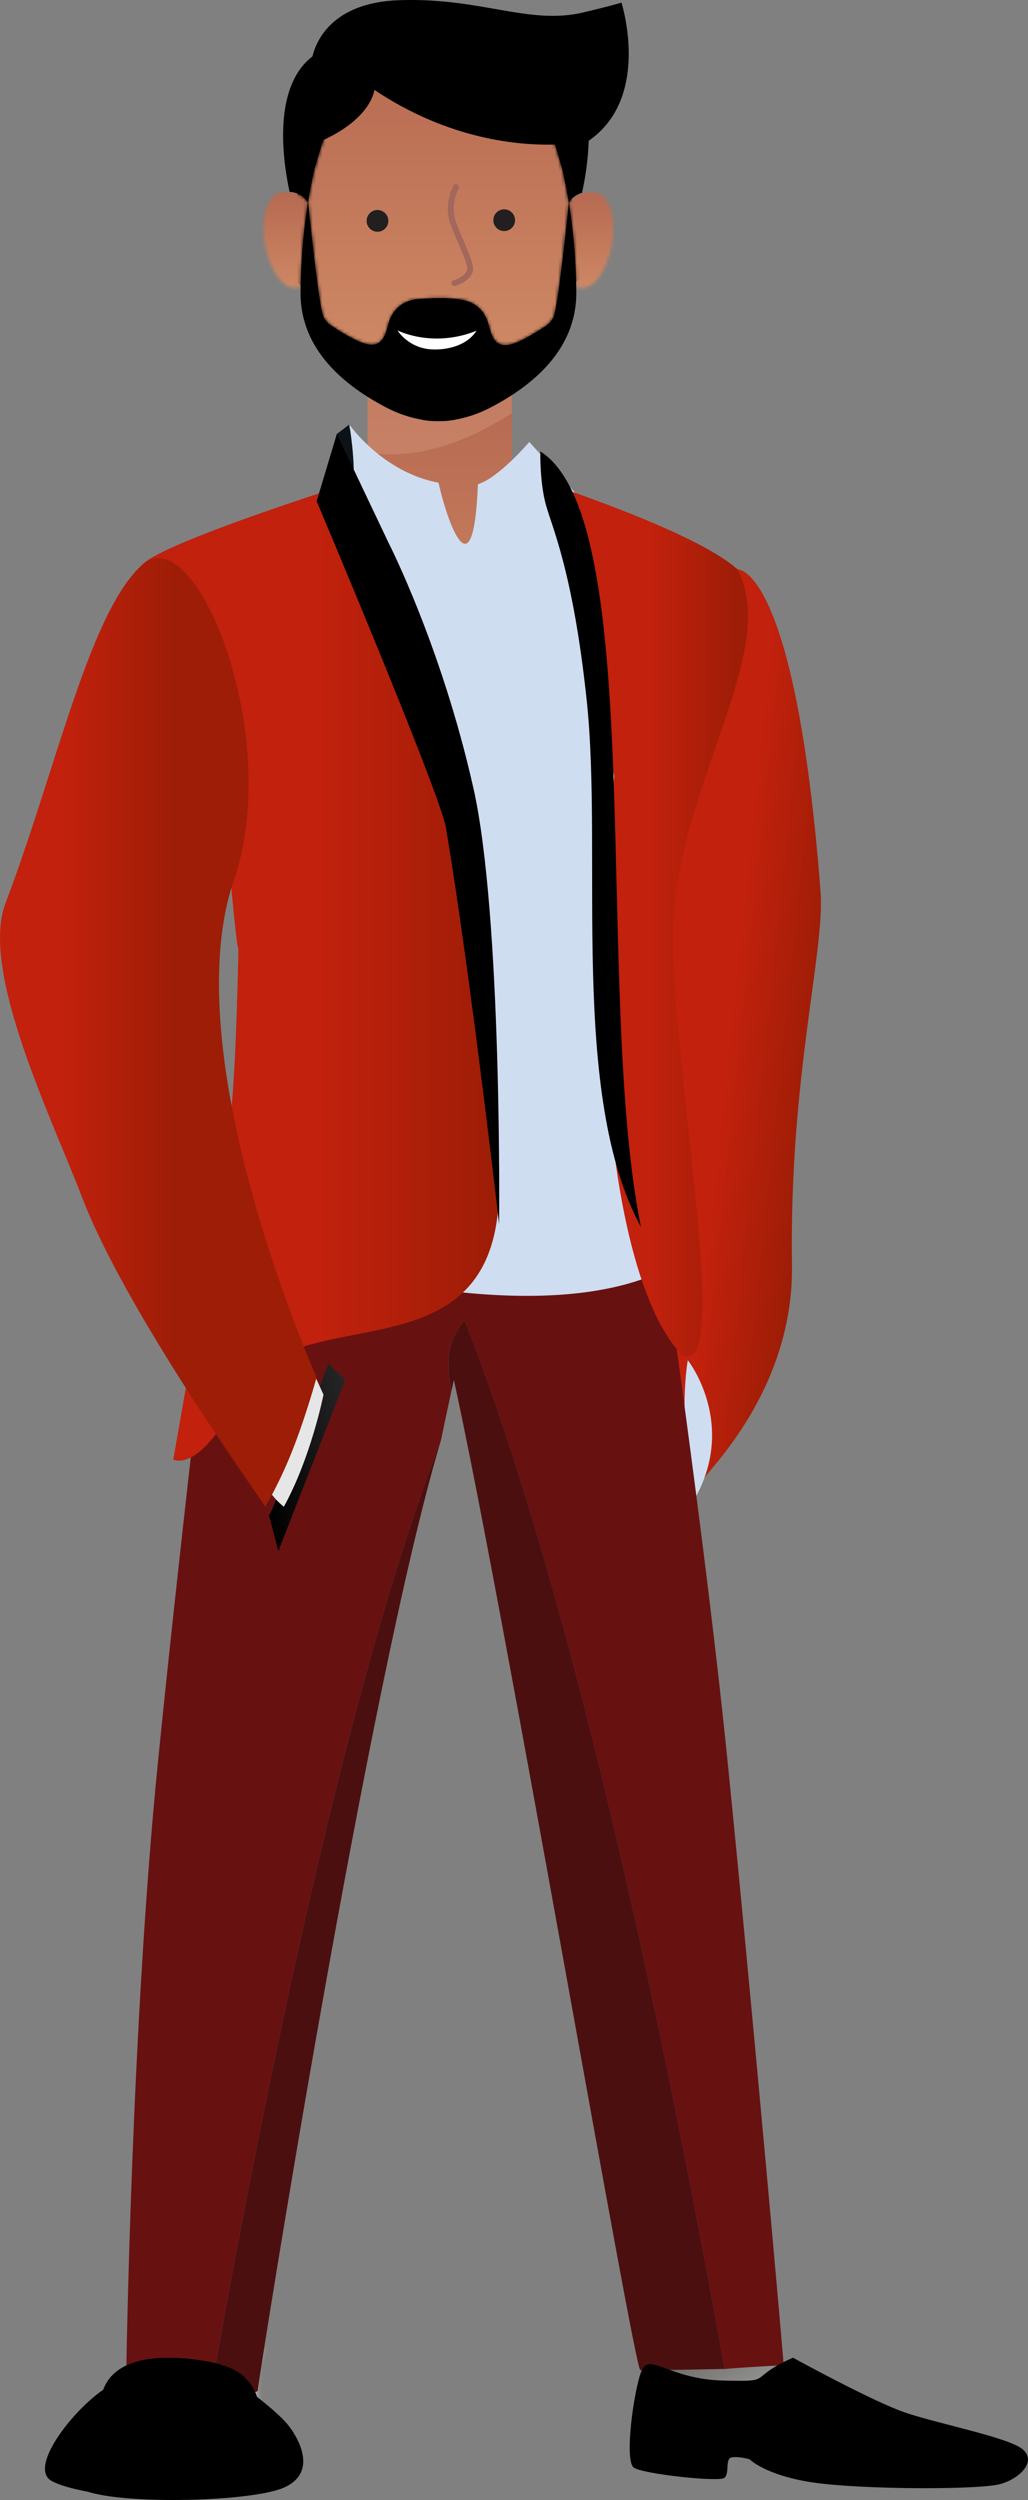 <svg width="327" height="795" viewBox="0 0 327 795" fill="none" xmlns="http://www.w3.org/2000/svg">
<rect x="0" y="0" width="327" height="795" fill="#808080" stroke="none"/>
<g clip-path="url(#clip0_2646_3050)">
<path d="M183.329 72.418L177.846 38.54L150.507 28.747L122.54 22.123L106.454 26.795L95.595 46.071L94.435 64.215V89.592L99.992 95.16L99.545 101.336L108.413 114.137L136.071 124.377C136.071 124.377 146.057 125.732 146.472 124.974C146.888 124.217 162.814 114.734 162.814 114.734L175.6 106.904L180.955 98.168L183.329 89.581L185.958 86.872L188.034 79.341L183.318 72.418H183.329Z" fill="black"/>
<path d="M174.258 165.05C174.258 165.05 162.814 161.775 162.814 155.887V125.646C160.663 127.054 158.481 128.302 156.352 129.433C152.2 131.62 148.367 132.793 145.078 133.401C145.078 133.401 142.959 133.988 139.446 133.956C135.943 133.988 133.825 133.412 133.825 133.412C130.525 132.804 126.692 131.63 122.54 129.444C120.688 128.473 118.803 127.385 116.919 126.201V155.898C116.919 161.786 105.485 165.061 105.485 165.061C104.431 165.253 103.644 165.733 103.058 166.415C100.822 168.997 101.546 174.618 103.058 180.122C104.836 186.619 107.689 192.912 107.987 193.734C109.02 196.55 125.351 227.782 141.235 225.553C157.108 223.324 171.661 189.115 174.173 180.197C175.025 177.189 175.44 174.853 175.6 173.061C176.675 169.904 176.451 167.13 174.258 165.071V165.05Z" fill="url(#paint0_linear_2646_3050)"/>
<g style="mix-blend-mode:multiply" opacity="0.25">
<path d="M145.067 131.044C145.067 131.044 142.949 131.684 139.435 131.652C135.922 131.684 133.804 131.054 133.804 131.054C130.503 130.382 126.671 129.081 122.519 126.66C120.667 125.572 118.782 124.377 116.898 123.065V143.897C132.494 146.372 148.261 140.719 162.793 131.396V122.457C160.642 124.003 158.46 125.401 156.32 126.66C152.168 129.081 148.335 130.382 145.046 131.044H145.067Z" fill="#ECB699"/>
</g>
<mask id="mask0_2646_3050" style="mask-type:luminance" maskUnits="userSpaceOnUse" x="180" y="61" width="16" height="31">
<path d="M185.149 61.314C182.701 61.996 181.498 63.639 180.944 64.386C180.987 64.588 181.008 64.802 181.04 65.015C182.573 74.541 183.169 83.821 183.297 91.266C185.863 92.259 189.695 91.491 192.921 83.81C196.945 74.199 195.337 62.039 189.216 61.143C188.609 61.058 188.045 61.015 187.523 61.015C186.629 61.015 185.841 61.132 185.16 61.324" fill="white"/>
</mask>
<g mask="url(#mask0_2646_3050)">
<path d="M196.945 61.005H180.944V92.259H196.945V61.005Z" fill="url(#paint1_linear_2646_3050)"/>
</g>
<mask id="mask1_2646_3050" style="mask-type:luminance" maskUnits="userSpaceOnUse" x="83" y="60" width="15" height="32">
<path d="M89.719 61.1C83.597 61.996 81.99 74.157 86.014 83.768C89.229 91.427 93.051 92.216 95.617 91.224C95.744 84.045 96.298 75.159 97.714 65.996C97.799 65.442 97.884 64.887 97.969 64.332C97.299 63.415 95.68 61.239 92.103 60.994C91.869 60.983 91.635 60.962 91.379 60.962C90.858 60.962 90.304 61.004 89.708 61.09" fill="white"/>
</mask>
<g mask="url(#mask1_2646_3050)">
<path d="M97.98 60.972H81.99V92.216H97.98V60.972Z" fill="url(#paint2_linear_2646_3050)"/>
</g>
<mask id="mask2_2646_3050" style="mask-type:luminance" maskUnits="userSpaceOnUse" x="98" y="13" width="83" height="97">
<path d="M132.771 13.888C131.823 14.048 130.876 14.24 129.918 14.496C113.96 18.667 105.262 34.497 100.62 51.937C99.918 53.815 99.183 57.943 99.183 57.943C98.736 60.034 98.353 62.135 98.001 64.204C99.375 77.368 101.6 97.165 102.834 100.525C103.154 101.411 103.931 102.339 104.985 103.278C108.413 105.56 113.182 108.483 116.248 109.315C121.486 110.723 122.561 106.755 123.498 103.214C124.435 99.661 126.852 95.704 132.899 95.128C133.399 95.085 133.878 95.053 134.347 95.021C134.453 95.011 134.538 95 134.634 94.989C138.009 94.733 146.068 94.413 149.655 96.152C153.126 97.635 154.734 100.621 155.468 103.352C156.405 106.904 157.48 110.872 162.707 109.454C165.784 108.611 170.554 105.688 173.982 103.416C175.046 102.478 175.813 101.549 176.132 100.664C177.367 97.315 179.581 77.645 180.955 64.492V64.46C180.955 64.46 180.955 64.407 180.944 64.375C180.593 62.231 180.199 60.076 179.73 57.922C179.73 57.922 179.006 53.804 178.304 51.916C174.29 36.886 167.275 23.083 155.202 16.875C155.106 16.822 155.021 16.768 154.925 16.715C154.744 16.63 154.563 16.534 154.372 16.448C150.379 14.475 146.536 13.782 144.333 13.547C142.714 13.334 141.139 13.248 139.659 13.248C136.997 13.248 134.623 13.536 132.76 13.867" fill="white"/>
</mask>
<g mask="url(#mask2_2646_3050)">
<path d="M180.965 13.27H98.001V110.883H180.965V13.27Z" fill="url(#paint3_linear_2646_3050)"/>
</g>
<path d="M97.714 65.996C96.298 75.159 95.744 84.045 95.617 91.224C95.595 91.757 95.595 92.28 95.595 92.792C95.414 111.384 109.861 122.723 122.551 129.433C126.703 131.63 130.535 132.804 133.825 133.39C133.825 133.39 135.943 133.977 139.457 133.934C142.959 133.966 145.078 133.401 145.078 133.401C148.378 132.793 152.21 131.62 156.362 129.433C169.042 122.734 183.499 111.395 183.318 92.792C183.318 92.291 183.307 91.779 183.297 91.256C183.169 83.81 182.573 74.541 181.04 65.004C181.008 64.823 180.987 64.653 180.955 64.471C179.581 77.624 177.367 97.315 176.132 100.664C175.802 101.55 175.035 102.478 173.971 103.416C170.543 105.699 165.773 108.622 162.697 109.454C157.47 110.872 156.384 106.904 155.458 103.363C154.734 100.622 153.115 97.645 149.645 96.163C146.046 94.424 137.998 94.744 134.613 95C134.517 95 134.432 95.011 134.325 95.021C133.857 95.053 133.378 95.085 132.877 95.128C126.841 95.704 124.424 99.672 123.477 103.214C122.54 106.755 121.465 110.734 116.227 109.315C113.161 108.483 108.392 105.56 104.964 103.278C103.899 102.339 103.133 101.411 102.813 100.526C101.578 97.165 99.353 77.368 97.98 64.204C97.98 64.247 97.969 64.29 97.959 64.332C97.873 64.887 97.788 65.442 97.703 65.996" fill="black"/>
<path d="M197.69 0.821C196.359 1.259 193.091 2.144 185.777 3.904C168.201 8.15 153.03 -0.917 126.724 0.075C105.539 0.875 100.546 13.152 99.396 17.921C90.89 24.459 89.602 36.929 90.166 46.988C90.517 53.271 91.603 58.615 92.103 60.994C95.68 61.25 97.299 63.415 97.959 64.332C98.321 62.199 98.715 60.066 99.162 57.943C99.162 57.943 99.885 53.825 100.599 51.948C101.27 49.42 102.036 46.945 102.888 44.513C118.314 37.398 119.08 28.587 119.08 28.587C142.991 44.556 165.294 46.263 176.494 45.975C177.143 47.937 177.75 49.932 178.293 51.959C178.996 53.836 179.72 57.954 179.72 57.954C180.177 60.108 180.571 62.263 180.933 64.407C181.487 63.65 182.69 62.007 185.139 61.324C185.65 58.956 186.959 52.727 187.225 45.516C187.225 45.271 187.246 45.015 187.257 44.769C206.26 31.638 198.638 4 197.69 0.821Z" fill="black"/>
<path d="M126.458 105.08C126.458 105.08 130.088 111.128 138.158 111.128C138.158 111.128 147.164 111.587 151.401 105.443L151.561 105.187C137.53 110.798 126.469 105.08 126.469 105.08" fill="white"/>
<path d="M144.535 90.968C144.12 90.968 143.747 90.691 143.63 90.275C143.491 89.773 143.79 89.261 144.29 89.133C145.44 88.824 148.122 87.576 148.602 85.869C148.932 84.696 147.271 80.845 145.812 77.453C144.907 75.341 143.971 73.165 143.225 71.085C140.979 64.78 144.152 59.234 144.29 58.999C144.556 58.551 145.12 58.402 145.567 58.668C146.015 58.924 146.164 59.5 145.908 59.948C145.876 60.002 143.044 64.994 144.993 70.466C145.716 72.493 146.632 74.637 147.526 76.717C149.624 81.581 150.88 84.653 150.39 86.381C149.634 89.08 146.078 90.584 144.769 90.936C144.684 90.957 144.609 90.968 144.524 90.968" fill="#A4675C"/>
<path d="M163.836 70.018C163.836 71.927 162.292 73.485 160.376 73.485C158.46 73.485 156.927 71.927 156.927 70.018C156.927 68.109 158.481 66.562 160.376 66.562C162.271 66.562 163.836 68.119 163.836 70.018Z" fill="#231F20"/>
<path d="M123.53 70.231C123.53 72.141 121.997 73.698 120.07 73.698C118.143 73.698 116.621 72.141 116.621 70.231C116.621 68.322 118.175 66.775 120.07 66.775C121.965 66.775 123.53 68.332 123.53 70.231Z" fill="#231F20"/>
</g>
<g clip-path="url(#clip1_2646_3050)">
<path d="M234.586 181.047C234.586 181.047 252.962 179.557 261.006 283.369C262.485 302.463 251.011 342.666 251.923 402.204C252.542 442.187 224.601 468.058 223.982 470.198L208.983 465.456C208.983 465.456 186.905 254.213 234.596 181.036L234.586 181.047Z" fill="url(#paint4_linear_2646_3050)"/>
<path d="M218.79 432.545C218.79 432.545 234.848 452.825 220.626 477.27C215.465 449.793 218.79 432.545 218.79 432.545Z" fill="#CFDDF1"/>
<mask id="mask3_2646_3050" style="mask-type:luminance" maskUnits="userSpaceOnUse" x="206" y="739" width="44" height="30">
<path d="M210.987 739.616C211.952 739.721 212.938 739.826 213.934 739.826C219.336 739.826 224.674 740.634 230.065 740.676C232.53 740.697 234.984 740.676 237.428 740.351C238.131 740.256 238.792 740.057 239.515 740.12C239.411 742.312 241.508 745.292 242.662 747.107C243.963 749.121 246.815 753.958 249.752 754.22L249.91 768.037C246.511 767.838 243.103 767.838 239.683 767.848C235.425 767.859 231.167 767.88 226.95 767.471C221.979 766.988 217.269 765.635 212.696 763.841C209.109 762.445 207.358 761.302 206.823 757.85C205.91 751.839 206.854 745.428 207.316 739.417C207.567 739.396 207.819 739.396 208.071 739.396C209.046 739.396 210.022 739.501 210.987 739.606" fill="white"/>
</mask>
<g mask="url(#mask3_2646_3050)">
<path d="M238.904 720.366L193.515 746.578L216.909 787.11L262.299 760.897L238.904 720.366Z" fill="url(#paint5_linear_2646_3050)"/>
</g>
<mask id="mask4_2646_3050" style="mask-type:luminance" maskUnits="userSpaceOnUse" x="42" y="744" width="43" height="31">
<path d="M42.101 774.091C42.164 773.912 42.216 773.734 42.279 773.556H42.237C42.122 773.734 42.08 773.902 42.111 774.091M50.901 744.841C49.957 744.872 48.939 744.904 47.985 744.537C47.146 748.272 45.877 752.027 44.828 755.731C43.842 759.224 42.846 762.729 42.646 766.348C42.531 768.541 42.898 771.353 42.279 773.556L82.943 767.985C82.639 767.387 82.691 766.432 82.586 765.761C82.272 763.452 82.167 761.102 82.167 758.773C82.167 754.913 82.964 750.202 84.789 746.656C76.209 746.163 67.588 744.757 58.956 744.663C56.26 744.642 53.565 744.778 50.89 744.841" fill="white"/>
</mask>
<g mask="url(#mask4_2646_3050)">
<path d="M74.113 726.033L29.277 751.925L52.751 792.593L97.586 766.701L74.113 726.033Z" fill="url(#paint6_linear_2646_3050)"/>
</g>
<path d="M230.495 753.328C213.997 753.654 213 753.643 203.687 753.727C201.757 753.748 159.971 509.751 144.374 438.819C144.112 440.004 143.85 441.221 143.577 442.47C142.182 434.664 141.427 427.048 147.804 419.882C183.549 510.643 213.305 657.165 230.495 753.328Z" fill="#4C0F0F"/>
<path d="M140.242 458.112C117.314 534.154 81.968 758.459 81.968 760.232C81.968 761.102 75.234 760.956 67.032 760.452C82.135 675.346 109.678 536.567 140.242 458.112Z" fill="#4C0F0F"/>
<path d="M50.229 560.435C58.673 476.179 73.356 355.046 73.356 355.046C73.356 355.046 121.32 355.507 144.49 355.507C174.906 355.507 204.159 351.384 204.159 351.384C204.159 351.384 223.153 477.406 231.597 561.662C239.924 644.774 249.27 750.664 249.27 752.132C249.27 752.132 237.722 752.709 230.485 753.339C213.284 657.175 183.538 510.653 147.793 419.892C141.416 427.058 142.172 434.675 143.567 442.48C142.528 447.254 141.416 452.489 140.242 458.112C109.678 536.567 82.146 675.346 67.032 760.452C54.163 759.655 40.181 753.727 40.181 753.727C40.181 753.727 41.786 644.691 50.229 560.435Z" fill="#681111"/>
<path d="M252.238 749.751C252.238 749.751 277.557 763.683 288.067 767.24C298.576 770.796 320.602 775.087 325.196 778.791C329.8 782.494 324.871 787.981 318.295 789.901C311.718 791.832 274.096 791.685 258.814 789.461C243.532 787.236 238.435 782.054 238.435 782.054C238.435 782.054 234.827 781.015 232.687 781.466C230.548 781.907 232.194 786.649 230.38 787.981C228.576 789.314 204.746 786.796 201.62 784.718C198.495 782.641 201.62 759.833 204.085 753.905C206.55 747.978 212.791 756.57 229.887 757.011C246.973 757.451 236.956 756.57 252.227 749.751" fill="black"/>
<path d="M32.84 759.938C32.955 759.634 33.049 759.329 33.207 759.015C36.951 750.643 48.551 748.23 64.273 750.643C72.801 751.954 76.629 754.493 78.36 756.539C79.786 757.997 80.992 759.812 81.747 762.173C84.548 764.449 89.435 768.268 91.953 771.562C95.519 776.231 100.868 786.691 89.981 791.202C79.702 795.462 40.842 796.553 27.773 792.335C22.718 791.391 18.722 790.226 16.425 788.947C8.936 784.802 22.865 766.757 32.85 759.927" fill="black"/>
<path d="M118.929 148.418C119.003 147.495 119.044 146.404 119.044 145.103C119.044 143.624 111.115 140.602 111.115 135L107.151 138.001L99.232 168.499L140.189 173.912C133.131 167.397 125.914 158.511 118.919 148.418H118.929Z" fill="#0B1317"/>
<path d="M140.189 173.923C150.594 183.522 160.663 187.95 169.138 183.376C171.56 182.075 174.308 180.48 176.868 178.77L140.189 173.923Z" stroke="url(#paint7_linear_2646_3050)" stroke-miterlimit="10"/>
<path d="M219.671 417.595C219.671 417.364 219.65 417.238 219.65 417.238C214.867 353.293 210.546 294.395 210.546 294.395C210.546 294.395 216.818 228.919 202.774 190.625C203.508 187.352 203.183 185.033 203.183 185.033C203.183 185.033 199.816 179.368 196.303 173.891L194.73 167.481C194.331 168.237 193.932 168.96 193.534 169.674C192.464 168.09 191.468 166.684 190.639 165.645C186.528 160.442 168.351 140.539 168.351 140.539C168.351 140.539 158.691 151.944 152.02 153.989C150.531 191.181 141.731 163.925 139.497 153.507C121.635 150.17 111.115 135 111.115 135C111.115 135 113.276 147.38 112.279 155.563L100.501 167.586C100.501 167.586 52.61 248.611 98.519 325.344C98.519 365.086 98.833 401.061 98.833 401.061L96.987 417.249C96.987 417.249 97.008 417.836 97.428 418.801L92.991 400.179C92.991 400.179 175.955 426.46 216.734 400.935C216.734 400.935 221.465 441.106 219.944 418.497C219.944 418.497 219.912 418.161 219.682 417.595H219.671Z" fill="#CFDDF1"/>
<path d="M214.07 300.784C212.959 252.535 248.756 208.041 234.586 181.047C220.689 168.625 173.753 153.811 173.983 153.433L195.39 246.89C195.39 246.89 191.069 280.914 192.485 328.251C193.964 377.854 203.152 416.861 217.039 430.961C232.509 438.074 215.193 349.023 214.081 300.774L214.07 300.784Z" fill="url(#paint8_linear_2646_3050)"/>
<path d="M55.117 464.145C55.117 464.145 63.686 468.814 75.853 443.876C92.016 410.734 158.429 441.421 158.754 377.927C158.932 343.001 151.433 274.21 145.591 247.163C134.085 193.877 113.045 153.15 113.045 153.15C113.045 153.15 51.624 172.444 45.31 179.536C27.039 200.057 68.259 222.351 72.109 266.058C75.947 309.765 75.863 300.774 75.863 300.774C75.863 300.774 75.213 338.847 73.367 355.035C71.521 371.223 55.128 464.134 55.128 464.134L55.117 464.145Z" fill="url(#paint9_linear_2646_3050)"/>
<path d="M85.565 481.854C86.876 480.921 104.455 433.689 104.455 433.689L109.857 438.766L88.554 493.227L85.565 481.865V481.854Z" fill="url(#paint10_linear_2646_3050)"/>
<path d="M99.421 435.839L102.903 443.508C102.903 443.508 98.948 463.452 90.285 479.147C86.216 475.885 84.516 472.223 84.516 472.223L99.421 435.839Z" fill="#E6E6E6"/>
<path d="M45.31 179.557C28.455 194.433 17.841 244.865 1.741 287.25C-6.45 308.821 16.467 355.57 26.148 380.854C39.972 416.934 81.873 475.066 84.37 479.137C84.37 479.137 88.848 471.867 93.159 460.861C97.48 449.856 100.711 437.98 100.711 437.98C100.711 437.98 55.117 336.161 74.406 279.854C90.212 233.703 62.155 164.659 45.31 179.536V179.557Z" fill="url(#paint11_linear_2646_3050)"/>
<path d="M171.875 143.529C171.875 143.529 171.644 153.139 173.606 160.389C175.567 167.639 182.28 181.686 186.643 222.844C191.877 272.227 180.99 347.974 203.875 390.191C188.856 315.923 206.309 165.32 171.875 143.54V143.529Z" fill="black"/>
<path d="M150.583 250.625C140.493 205.617 123.607 172.632 123.607 172.632L107.151 138L100.721 159.382C100.721 159.382 140.032 252.377 141.867 263.299C149.681 309.901 158.764 389.289 158.764 389.289C158.764 389.289 159.782 291.583 150.594 250.625H150.583Z" fill="black"/>
</g>
<defs>
<linearGradient id="paint0_linear_2646_3050" x1="138.933" y1="125.646" x2="138.933" y2="225.667" gradientUnits="userSpaceOnUse">
<stop stop-color="#B66951"/>
<stop offset="1" stop-color="#CE8864"/>
</linearGradient>
<linearGradient id="paint1_linear_2646_3050" x1="188.945" y1="61.005" x2="188.945" y2="92.259" gradientUnits="userSpaceOnUse">
<stop stop-color="#B66951"/>
<stop offset="1" stop-color="#CE8864"/>
</linearGradient>
<linearGradient id="paint2_linear_2646_3050" x1="89.985" y1="60.972" x2="89.985" y2="92.216" gradientUnits="userSpaceOnUse">
<stop stop-color="#B66951"/>
<stop offset="1" stop-color="#CE8864"/>
</linearGradient>
<linearGradient id="paint3_linear_2646_3050" x1="139.483" y1="13.27" x2="139.483" y2="110.883" gradientUnits="userSpaceOnUse">
<stop stop-color="#B66951"/>
<stop offset="1" stop-color="#CE8864"/>
</linearGradient>
<linearGradient id="paint4_linear_2646_3050" x1="202.98" y1="322.881" x2="260.148" y2="328.837" gradientUnits="userSpaceOnUse">
<stop stop-color="#C1210D"/>
<stop offset="0.52" stop-color="#C1210D"/>
<stop offset="1" stop-color="#9D1D06"/>
</linearGradient>
<linearGradient id="paint5_linear_2646_3050" x1="218.676" y1="735.588" x2="241.704" y2="775.462" gradientUnits="userSpaceOnUse">
<stop stop-color="#5E5B55"/>
<stop offset="0.23" stop-color="#6C6A66"/>
<stop offset="0.69" stop-color="#939493"/>
<stop offset="0.92" stop-color="#A9ABAC"/>
<stop offset="1" stop-color="#A9ABAC"/>
</linearGradient>
<linearGradient id="paint6_linear_2646_3050" x1="50.957" y1="740.117" x2="69.85" y2="772.832" gradientUnits="userSpaceOnUse">
<stop stop-color="#5E5B55"/>
<stop offset="0.23" stop-color="#6C6A66"/>
<stop offset="0.69" stop-color="#939493"/>
<stop offset="0.92" stop-color="#A9ABAC"/>
<stop offset="1" stop-color="#A9ABAC"/>
</linearGradient>
<linearGradient id="paint7_linear_2646_3050" x1="167.239" y1="133.374" x2="156.567" y2="184.969" gradientUnits="userSpaceOnUse">
<stop stop-color="#474747"/>
<stop offset="0.1" stop-color="#606060"/>
<stop offset="0.33" stop-color="#989898"/>
<stop offset="0.54" stop-color="#C4C4C4"/>
<stop offset="0.73" stop-color="#E4E4E4"/>
<stop offset="0.89" stop-color="#F8F8F8"/>
<stop offset="1" stop-color="white"/>
</linearGradient>
<linearGradient id="paint8_linear_2646_3050" x1="173.983" y1="292.402" x2="237.911" y2="292.402" gradientUnits="userSpaceOnUse">
<stop offset="0.3" stop-color="#C1210D"/>
<stop offset="0.52" stop-color="#C1210D"/>
<stop offset="0.95" stop-color="#9D1D06"/>
<stop offset="1" stop-color="#9D1D06"/>
</linearGradient>
<linearGradient id="paint9_linear_2646_3050" x1="40.653" y1="308.831" x2="158.754" y2="308.831" gradientUnits="userSpaceOnUse">
<stop stop-color="#C1210D"/>
<stop offset="0.52" stop-color="#C1210D"/>
<stop offset="1" stop-color="#9D1D06"/>
</linearGradient>
<linearGradient id="paint10_linear_2646_3050" x1="81.735" y1="467.334" x2="115.048" y2="458.578" gradientUnits="userSpaceOnUse">
<stop/>
<stop offset="1" stop-color="#262626"/>
</linearGradient>
<linearGradient id="paint11_linear_2646_3050" x1="5.37281e-05" y1="328.313" x2="79.985" y2="328.313" gradientUnits="userSpaceOnUse">
<stop stop-color="#C1210D"/>
<stop offset="0.25" stop-color="#C1210D"/>
<stop offset="0.71" stop-color="#9D1D06"/>
<stop offset="0.82" stop-color="#9D1D06"/>
</linearGradient>
<clipPath id="clip0_2646_3050">
<rect width="118" height="225.649" fill="white" transform="translate(81.99)"/>
</clipPath>
<clipPath id="clip1_2646_3050">
<rect width="327" height="660" fill="white" transform="translate(0 135)"/>
</clipPath>
</defs>
</svg>
